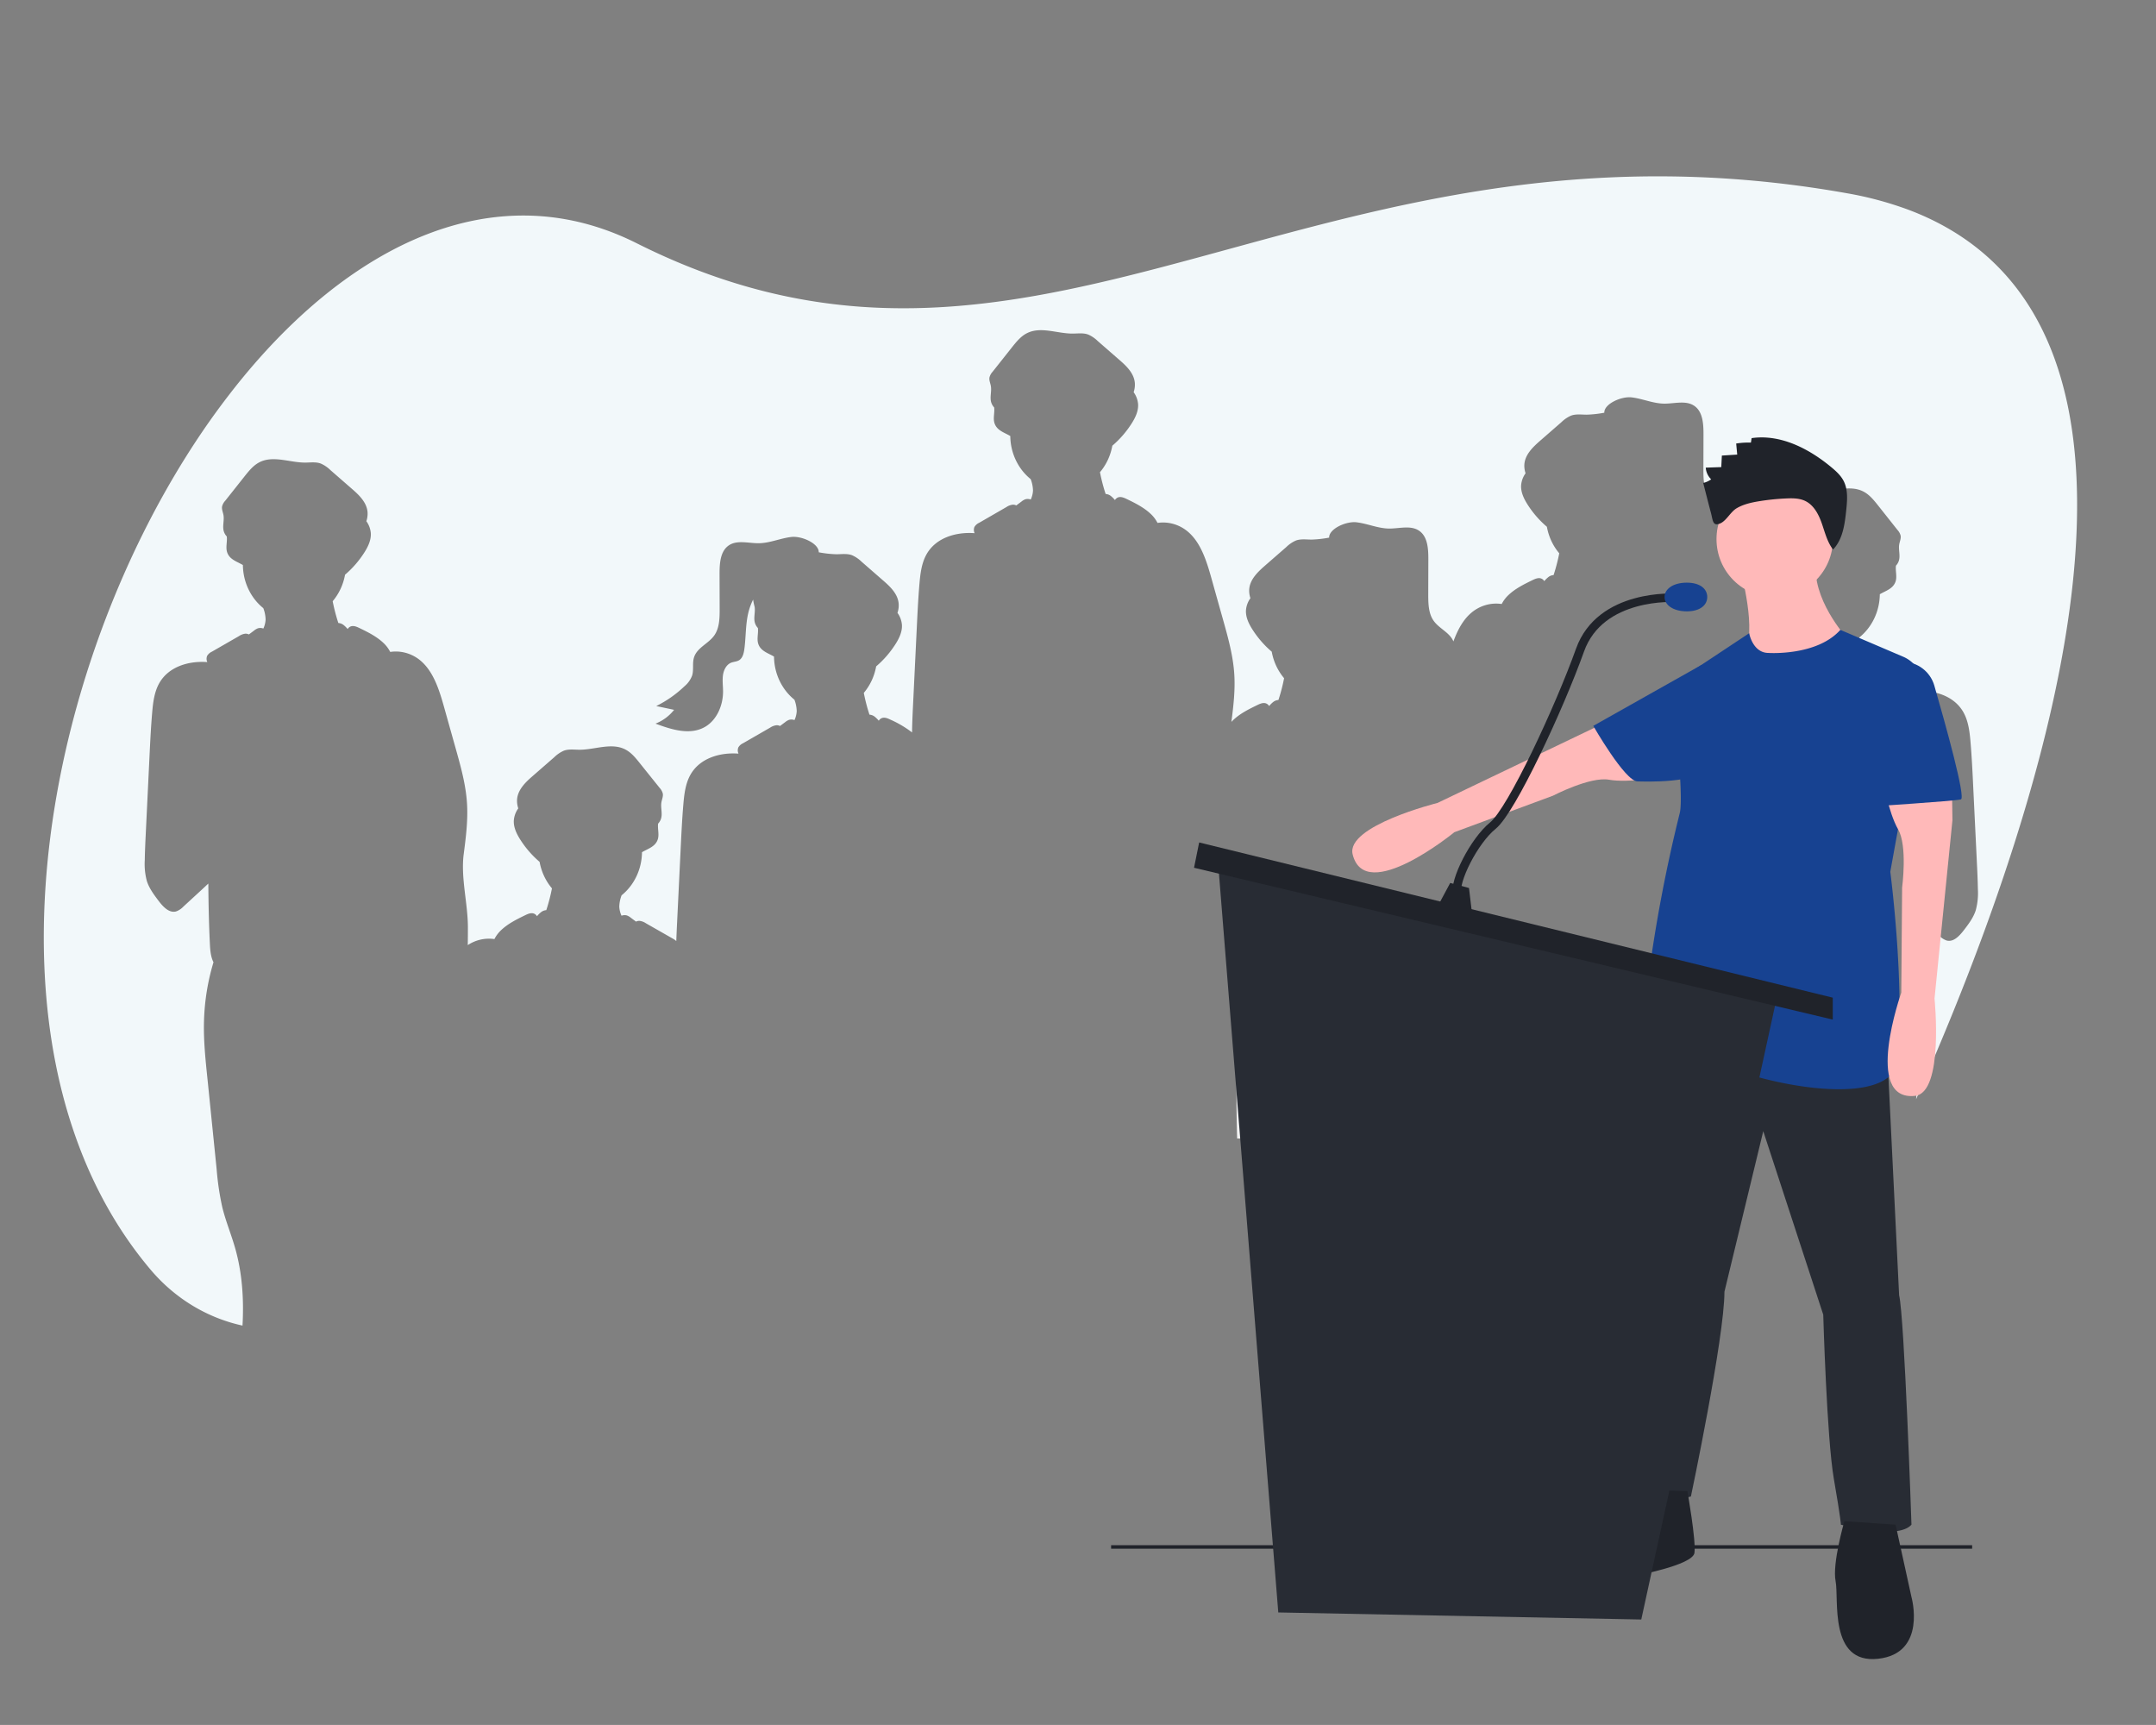 <svg viewBox="0 0 5334 4267" xmlns="http://www.w3.org/2000/svg" fill-rule="evenodd" clip-rule="evenodd" stroke-miterlimit="10"><rect x="0" y="0" width="5334" height="4267" fill="#808080" stroke="none"/><path d="M5122.31 1039.12a874.565 874.565 0 00-11.449-57.188c-46.86-201.881-156.569-362.995-357.486-450.192-17.231-7.481-35.137-14.344-53.72-20.589a866.864 866.864 0 00-129.275-32.944c-421.447-75.1-775.842-39.377-1095.31 28.363-18.019 3.757-35.893 7.721-53.719 11.736-447.824 100.837-829.175 257.061-1236.08 243.42a1449.518 1449.518 0 01-53.672-2.728c-177.39-12.559-360.384-58.835-556.374-157.253-231.641-116.28-467.196-77.211-679.707 61.254-119.951 78.035-232.559 187.778-332.993 319.139l-.339.412a2009.683 2009.683 0 00-41.739 56.622c-326.81 462.648-508.258 1154.46-359.418 1690.56a1190.022 1190.022 0 0017.391 57.239c42.995 130.692 106.956 250.833 194.685 354.502 50.901 59.965 116.199 104.018 188.84 127.398 12.464 4.118 25.169 7.464 38.019 10.295 3.623-65.115-.58-130.178-18.406-192.307-9.662-33.87-23.285-66.402-31.642-100.632a677.842 677.842 0 01-13.865-93.22l-22.995-226.485c-4.831-46.327-9.662-93.374-8.357-140.267 1.317-49.564 9.221-98.679 23.478-145.878-6.957-13.692-8.164-30.061-8.937-45.76-2.416-49.621-3.479-99.242-3.817-148.915-7.536 7.155-15.12 14.156-22.753 21.156l-38.889 35.775c-5.149 5.528-11.458 9.675-18.406 12.096-16.956 4.427-31.98-11.633-42.946-26.149-10.966-14.515-22.995-30.421-28.986-48.694a162.144 162.144 0 01-5.265-52.298c.386-22.597 1.449-45.142 2.56-67.688l9.13-188.601c1.74-36.032 3.479-71.755 6.522-107.529 2.174-25.737 5.266-51.886 17.681-73.866 23.333-41.179 73.381-55.54 118.84-52.04-2.292-4.819-2.452-10.485-.435-15.442 2.843-4.6 6.916-8.186 11.691-10.295l67.198-38.657c4.76-3.219 10.146-5.244 15.749-5.919a17.585 17.585 0 018.599 1.904l12.995-9.677a32.26 32.26 0 019.662-5.611 21.476 21.476 0 0113.188.67c3.273-6.961 5.165-14.566 5.555-22.34a84.024 84.024 0 00-5.7-28.105c-31.377-25.304-50.037-64.728-50.483-106.654-14.493-8.648-33.14-13.486-39.034-31.708-4.009-12.406.773-26.098-.869-39.018-3.209-3.385-5.654-7.504-7.15-12.045-4.154-12.817 1.256-27.126-.966-40.51-1.256-7.36-4.831-14.567-3.43-21.876 1.42-5.192 4.045-9.919 7.633-13.744l47.488-59.915c10.483-13.178 21.304-26.715 35.7-34.591 34.493-18.891 75.797 0 114.54 0 12.996 0 26.425-2.162 38.648 2.316 8.794 3.83 16.876 9.304 23.864 16.163l53.14 46.327c17.874 15.442 37.15 33.818 38.889 58.32a58.094 58.094 0 01-2.995 21.876c6.158 8.416 9.96 18.517 10.966 29.135 1.208 16.986-6.522 33.252-15.411 47.407-13.348 21.107-29.638 39.923-48.309 55.798-4.371 24.426-14.95 47.112-30.579 65.578a448.867 448.867 0 0013.719 52.967c.134.3.247.609.339.926 4.515.278 8.868 1.901 12.56 4.685a69.915 69.915 0 0110.435 10.294c1.684-2.819 4.149-5.014 7.053-6.279 7.15-3.037 15.169.411 22.174 3.809 21.304 10.294 42.995 21.053 60.337 37.782 6.315 6.111 11.637 13.295 15.749 21.258 24.288-3.61 48.992 2.48 69.324 17.09 36.521 26.663 51.545 75.358 64.25 120.552a76254.237 76254.237 0 0028.454 101.404c12.464 44.37 25.024 89.256 27.923 135.48 2.657 42.054-2.754 84.16-8.164 125.905-7.488 57.805 10.145 121.17 10.386 179.49 0 14.979 0 30.164-.338 45.297 19.689-12.961 43.012-18.223 65.942-14.876 4.112-7.963 9.434-15.147 15.748-21.259 17.343-16.729 39.034-27.384 60.338-37.782 7.005-3.397 15.024-6.846 22.174-3.809 2.904 1.266 5.369 3.461 7.053 6.28a69.97 69.97 0 0110.435-10.295c3.692-2.783 8.045-4.406 12.56-4.684.092-.317.205-.626.339-.926a448.867 448.867 0 0013.719-52.967c-15.629-18.466-26.208-41.152-30.579-65.578-18.671-15.875-34.961-34.691-48.309-55.798-8.889-14.155-16.619-30.421-15.411-47.407 1.006-10.618 4.808-20.719 10.966-29.135a58.094 58.094 0 01-2.995-21.876c1.739-24.502 21.015-42.827 38.889-58.32l53.14-46.327c6.987-6.859 15.07-12.333 23.864-16.163 12.271-4.478 25.701-2.316 38.648-2.316 38.647 0 80.047-18.788 114.54 0 14.493 7.875 25.217 21.413 35.7 34.59l48.116 59.968c3.588 3.824 6.213 8.552 7.633 13.743 1.353 7.31-2.174 14.516-3.43 21.877-2.222 13.383 3.188 27.693-.966 40.51-1.496 4.54-3.941 8.659-7.15 12.045-1.642 12.92 3.14 26.612-.87 39.017-5.893 18.222-24.444 23.06-39.033 31.708-.446 41.927-19.106 81.35-50.483 106.654a84.024 84.024 0 00-5.7 28.105c.39 7.774 2.282 15.38 5.555 22.34a21.468 21.468 0 0113.188-.669 32.248 32.248 0 019.662 5.61l12.995 9.677a17.585 17.585 0 018.599-1.904c5.603.676 10.989 2.7 15.749 5.919l67.053 38.246a42.49 42.49 0 018.212 5.816c.532-13.846 1.111-27.744 1.788-41.591l9.13-188.601c1.739-36.032 3.478-71.755 6.522-107.529 2.174-25.737 5.266-51.886 17.681-73.865 23.333-41.179 73.381-55.541 118.84-52.04-2.292-4.82-2.452-10.486-.435-15.443 2.843-4.599 6.916-8.186 11.691-10.295l67.005-38.605c4.76-3.219 10.146-5.244 15.748-5.92a17.597 17.597 0 018.599 1.905l12.995-9.677a32.23 32.23 0 019.662-5.611 21.483 21.483 0 0113.188.669c3.274-6.96 5.165-14.565 5.556-22.339a84.064 84.064 0 00-5.7-28.105c-31.377-25.305-50.038-64.728-50.483-106.654-14.493-8.648-33.14-13.487-39.034-31.708-4.01-12.406.773-26.098-.87-39.018-3.208-3.386-5.653-7.505-7.149-12.045-4.155-12.817 1.256-27.127-.966-40.51a137.463 137.463 0 01-3.672-17.707 155.303 155.303 0 00-12.077 33.407c-6.812 29.186-5.604 59.761-9.662 89.462-1.449 10.294-4.203 21.31-12.367 26.766-6.328 4.17-14.493 3.861-21.304 6.898-11.401 5.147-17.73 18.479-19.324 31.553-1.594 13.075.338 26.252.338 39.429 0 34.437-15.507 70.057-43.719 86.837-37.15 22.083-83.285 7.464-123.43-7.567 17.89-6.876 33.781-18.626 46.087-34.075l-44.203-9.369c25.703-12.674 49.478-29.383 70.531-49.569 7.869-6.638 14.049-15.276 17.971-25.119 4.831-14.413.339-30.885 4.831-45.349 7.488-24.708 35.942-34.127 50.435-54.974 12.705-18.222 13.14-42.672 13.092-65.372l-.242-86.374c0-24.862 1.498-53.481 20.097-68.563 20.724-16.884 50.096-7.258 76.183-7.464 27.488 0 53.671-12.148 81.014-15.442 25.797-3.192 68.84 16.111 68.116 37.885a279.02 279.02 0 0043.478 4.838c12.995 0 26.425-2.162 38.647 2.317 8.794 3.83 16.877 9.303 23.864 16.162l53.14 46.327c17.875 15.442 37.15 33.818 38.647 58.32a58.062 58.062 0 01-2.995 21.877c6.159 8.415 9.961 18.516 10.966 29.134 1.208 16.986-6.521 33.252-15.41 47.407-13.348 21.107-29.639 39.923-48.309 55.798-4.372 24.426-14.95 47.112-30.58 65.578a448.82 448.82 0 0013.72 52.967c.134.3.247.61.338.927 4.516.277 8.868 1.9 12.561 4.684a69.867 69.867 0 0110.434 10.295c1.685-2.82 4.15-5.015 7.053-6.28 7.15-3.037 15.169.412 22.174 3.809 18.784 8.283 36.614 18.835 53.14 31.45v-3.139c.386-22.598 1.449-45.143 2.56-67.689l9.131-188.601c1.739-36.032 3.478-71.755 6.521-107.529 2.174-25.737 5.266-51.886 17.682-73.865 23.333-41.18 73.381-55.541 118.84-52.041-2.293-4.819-2.452-10.485-.435-15.442 2.842-4.599 6.916-8.186 11.691-10.295l67.439-38.914c4.76-3.219 10.146-5.244 15.749-5.919a17.585 17.585 0 018.599 1.904l12.995-9.677a32.225 32.225 0 019.661-5.611 21.486 21.486 0 0113.189.669c3.273-6.96 5.165-14.565 5.555-22.339a84.014 84.014 0 00-5.7-28.105c-31.377-25.304-50.037-64.728-50.483-106.654-14.493-8.648-33.14-13.487-39.034-31.708-4.009-12.406.773-26.098-.869-39.018-3.209-3.386-5.654-7.505-7.15-12.045-4.154-12.817 1.256-27.126-.966-40.51-1.256-7.36-4.831-14.567-3.43-21.876 1.42-5.192 4.045-9.919 7.633-13.744l47.488-59.916c10.483-13.177 21.304-26.715 35.7-34.59 34.492-18.891 75.797 0 114.54 0 12.995 0 26.425-2.162 38.648 2.316 8.794 3.83 16.876 9.304 23.864 16.163l53.14 46.327c17.874 15.442 37.15 33.818 38.647 58.32a58.054 58.054 0 01-2.995 21.876c6.159 8.416 9.961 18.517 10.966 29.135 1.208 16.986-6.522 33.252-15.41 47.407-13.349 21.107-29.639 39.923-48.309 55.798-4.372 24.426-14.951 47.112-30.58 65.578a448.871 448.871 0 0013.72 52.967c.133.3.246.609.338.926 4.515.278 8.868 1.901 12.56 4.684a69.922 69.922 0 0110.435 10.295c1.685-2.819 4.15-5.014 7.053-6.28 7.15-3.037 15.169.412 22.174 3.81 21.304 10.294 42.995 21.052 60.338 37.781 6.314 6.112 11.636 13.296 15.749 21.259 24.288-3.61 48.991 2.48 69.323 17.09 36.521 26.663 51.546 75.358 64.251 120.552a73736.777 73736.777 0 0028.454 101.404c12.464 44.37 25.024 89.256 27.922 135.479 2.464 39.327-2.125 78.653-7.149 117.722 1.207-1.339 2.415-2.626 3.768-3.912 17.343-16.73 39.033-27.385 60.338-37.782 7.004-3.398 15.024-6.846 22.173-3.809 2.904 1.265 5.369 3.46 7.054 6.279a69.908 69.908 0 0110.434-10.294c3.692-2.784 8.045-4.407 12.561-4.685.091-.317.204-.626.338-.926a449.066 449.066 0 0013.72-52.967c-15.63-18.466-26.208-41.152-30.58-65.578-18.67-15.875-34.961-34.691-48.309-55.798-8.889-14.155-16.618-30.421-15.411-47.407 1.006-10.618 4.808-20.719 10.967-29.135a58.074 58.074 0 01-2.996-21.876c1.74-24.502 21.015-42.827 38.648-58.32l53.139-46.327c6.988-6.859 15.07-12.333 23.865-16.163 12.271-4.478 25.7-2.316 38.647-2.316a278.9 278.9 0 0043.478-4.839c-.724-21.773 42.319-41.179 68.116-37.884 27.294 3.345 53.526 15.442 81.014 15.442 26.087 0 55.459-9.42 76.183 7.463 18.599 15.082 20.145 43.702 20.097 68.564l-.242 86.373c0 22.7.387 47.151 13.092 65.372 13.816 19.869 40.241 29.341 49.178 51.474 10.918-29.906 25.701-57.65 50.145-75.512 20.332-14.61 45.035-20.7 69.324-17.089 4.112-7.964 9.434-15.148 15.748-21.259 17.343-16.729 39.034-27.384 60.338-37.782 7.005-3.397 15.024-6.846 22.174-3.809 2.903 1.265 5.368 3.46 7.053 6.28a69.874 69.874 0 0110.435-10.295c3.692-2.784 8.045-4.407 12.56-4.684.092-.317.205-.627.338-.927a448.626 448.626 0 0013.72-52.967c-15.629-18.466-26.208-41.152-30.58-65.578-18.67-15.875-34.96-34.691-48.309-55.797-8.888-14.156-16.618-30.422-15.41-47.408 1.005-10.618 4.807-20.719 10.966-29.134a58.062 58.062 0 01-2.995-21.877c1.739-24.501 21.014-42.826 38.647-58.32l53.14-46.327c6.988-6.859 15.07-12.332 23.865-16.162 12.27-4.479 25.7-2.317 38.647-2.317a279.033 279.033 0 0043.478-4.838c-.725-21.774 42.318-41.18 68.115-37.885 27.295 3.346 53.527 15.442 81.014 15.442 26.087 0 55.459-9.42 76.184 7.464 18.599 15.082 20.145 43.701 20.096 68.563l-.241 86.374c0 22.7.386 47.15 13.091 65.372 14.493 20.847 42.947 30.266 50.435 54.974 4.348 14.567 0 30.884 4.831 45.349 4.219 10.144 10.846 18.945 19.227 25.531a282.898 282.898 0 0034.541 28.413c1.983-6.833 5.073-13.244 9.13-18.942a58.076 58.076 0 01-2.995-21.877c1.739-24.501 21.014-42.826 38.647-58.32l53.14-46.326c6.988-6.859 15.07-12.333 23.865-16.163 12.27-4.478 25.7-2.316 38.647-2.316 38.647 0 80.048-18.788 114.54 0 14.493 7.875 25.218 21.413 35.701 34.59l47.487 59.916c3.588 3.825 6.213 8.552 7.633 13.743 1.353 7.31-2.174 14.516-3.43 21.877-2.222 13.383 3.189 27.693-.966 40.51-1.496 4.54-3.941 8.659-7.15 12.045-1.642 12.92 3.14 26.612-.869 39.017-5.894 18.222-24.445 23.061-39.034 31.708-.445 41.927-19.106 81.35-50.483 106.655a84.038 84.038 0 00-5.7 28.104c.39 7.774 2.282 15.38 5.555 22.34a21.471 21.471 0 0113.189-.669 32.225 32.225 0 019.661 5.611l12.996 9.677a17.583 17.583 0 018.599-1.905c5.602.676 10.988 2.7 15.748 5.92l67.053 38.245c4.775 2.108 8.848 5.695 11.691 10.295 2.017 4.957 1.857 10.623-.435 15.442 45.459-3.5 95.507 10.861 118.84 52.04 12.416 21.98 15.507 48.334 17.681 73.865 3.044 35.775 4.831 71.652 6.522 107.53l9.13 188.601c1.111 22.545 2.174 45.091 2.561 67.688a162.175 162.175 0 01-5.266 52.298c-5.845 18.273-17.44 33.664-28.985 48.694-11.546 15.031-25.991 30.576-42.947 26.149-6.948-2.421-13.257-6.568-18.406-12.096l-38.888-35.569c-7.633-7.001-15.218-14.001-22.754-21.156-.338 49.673-1.401 99.294-3.816 148.915-.773 15.699-1.981 32.068-8.938 45.76 14.257 47.199 22.162 96.314 23.479 145.877a983.1 983.1 0 01-6.377 120.964 7856.217 7856.217 0 0012.222-27.847c209.999-477.937 452.075-1166.76 369.66-1652.32z" fill="#f2f8fa" fill-rule="nonzero"/><path fill="#20232a" d="M2748.9 3822.4h2130.26v8.731H2748.9z"/><path d="M4117.93 1922.21s-90.537 15.074-137.056 6.619c-46.518-8.455-138.821 39.533-138.821 39.533l-243.921 90.306s-220.626 180.769-251.651 54.816c-17.375-70.539 210.002-127.234 210.002-127.234l399.666-191.443 145.419-50.263 16.362 177.666z" fill="#ffb9b9" fill-rule="nonzero"/><path d="M4135.35 2448.97l-63.76 61.114 11.377 266.283s13.096 349.223 8.73 362.319c-4.365 13.096-82.94 545.662-82.94 545.662s91.671 43.653 174.612 17.461c0 0 82.94-392.876 82.94-506.374l96.037-397.242 148.419 453.991s8.731 305.57 26.192 405.972c17.461 100.402 17.461 113.498 17.461 113.498s139.69 39.287 174.612 0c0 0-17.461-515.105-30.557-567.488l-30.557-624.237-532.566-130.959z" fill="#282c34" fill-rule="nonzero"/><path d="M4043.68 3684.35s-8.73-13.096-34.922 21.826c-26.192 34.923-109.133 100.402-109.133 100.402s-226.995 161.516-56.748 170.246c170.246 8.731 200.803-78.575 200.803-78.575s144.055-26.192 148.42-56.749c4.365-30.557-17.461-152.785-17.461-152.785l-130.959-4.365zM4563.15 3762.92s-30.557 104.767-21.826 148.42c8.73 43.653-17.462 205.169 104.767 192.073 122.228-13.096 82.94-152.785 82.94-152.785l-39.288-178.977-126.593-8.731z" fill="#20232a" fill-rule="nonzero"/><circle cx="4390.72" cy="1333.64" r="144.055" fill="#ffb9b9"/><path d="M4305.6 1410.03s43.653 152.785 8.73 209.534c-34.922 56.749 235.726 8.731 253.187-43.653 0 0-87.306-96.036-74.21-187.707L4305.6 1410.03z" fill="#ffb9b9" fill-rule="nonzero"/><path d="M4375.44 1615.2s119.497 8.079 177.612-57.075l155.475 66.445c34.86 14.898 54.96 52.23 48.207 89.533l-80.088 442.393s36.641 279.379 17.461 467.087c-17.328 169.587-646.064 0-624.237-144.055 2.338-15.434 4.496-31.22 6.485-47.103A3715.83 3715.83 0 014155.836 2011c11.608-47.427-20.487-317.225-20.487-317.225l192.151-127.313s8.653 48.738 47.94 48.738z" fill="#174291" fill-rule="nonzero"/><path d="M4245.9 1682.49l-36.528-37.547-267.557 150.669s78.379 136.908 109.243 137.332c11.829.163 152.203 7.029 186.412-38.364 55.049-73.047 8.43-212.09 8.43-212.09z" fill="#174291" fill-rule="nonzero"/><path d="M4355.33 1239.38a575.998 575.998 0 0164.549-6.399c15.664-.666 31.983-.56 46.138 6.181 21.343 10.164 33.301 33.141 41.13 55.447 7.829 22.305 13.382 46.143 27.906 64.795 24.165-25.224 28.994-62.724 32.591-97.469 2.531-24.439 4.774-50.497-6.526-72.314-6.96-13.437-18.443-23.908-30.074-33.589-55.525-46.214-126.046-82.578-197.537-72.198l-1.673 11.038c-12.2-.367-24.408.4-36.466 2.291l2.554 27.384-37.974 2.409-1.457 28.539-38.404 1.331a44.51 44.51 0 0013.396 28.93 54.1 54.1 0 01-19.725 8.91c6.404 24.79 12.621 49.637 19.237 74.372 4.873 18.221 4.003 34.32 23.546 25.427 14.881-6.77 24.949-28.3 39.993-37.196 17.724-10.479 38.7-14.745 58.796-17.889z" fill="#20232a" fill-rule="nonzero"/><path d="M4828.26 1875.42l2.117 153.847-44.316 440.93s23.904 233.117-48.343 240.733c-129.003 13.599-33.916-255.31-33.916-255.31l2.091-260.093s13.783-103.114-9.969-143.996c-23.752-40.881-40.325-131.156-40.325-131.156l172.661-44.955z" fill="#ffb9b9" fill-rule="nonzero"/><path d="M4707.2 1637.02c36.218-.01 68.305 24.114 78.356 58.911 27.878 96.6 78.509 278.38 65.698 281.582-17.461 4.366-222.63 17.461-222.63 17.461l78.576-357.954z" fill="#174291" fill-rule="nonzero"/><g><path d="M3059.35 2660.56l20.593-252.792 58.838 267.32s-.776 67.44-2.726 141.314h-75.38c-2.539-84.447-1.325-155.842-1.325-155.842zM4118.17 2750.46a508.792 508.792 0 0012.242-71.865l8.236-87.446c3.464-23.95 7.022-45.051 10.599-63.677 26.23-132.802 53.307-137.604 53.307-137.604 1.164.88 2.295 1.854 3.459 2.86a86.625 86.625 0 018.865 9.239c43.125 54.136 72.38 194.547 87.751 287.691 8.487 51.452 12.715 88.475 12.715 88.475s-3.843 15.771-9.084 38.268h-196.789a341.427 341.427 0 018.699-65.941z" fill="#f2f2f2" fill-rule="nonzero"/><path d="M4394.88 2472.12l-334.307 1534.12-898.06-17.461-149.283-1858.85 1381.65 342.199z" fill="#282c34" fill-rule="nonzero"/><path d="M2966.75 2084.02l-12.675 62.598 1580.24 375.584v-54.251l-1567.56-383.931z" fill="#20232a" fill-rule="nonzero"/><path d="M3634.34 2196.69l8.45 70.943-92.955-12.519 38.027-70.944 46.478 12.52z" fill="#20232a" fill-rule="nonzero"/><path d="M4145.59 1478.91s-185.91-12.52-236.612 129.368c-50.703 141.887-169.01 396.449-215.487 434.008-46.478 37.558-97.18 137.714-88.73 171.099" fill="none" stroke="#20232a" stroke-width="21"/><path d="M4118.12 1476.82c0 19.591 21.092 35.472 54.928 35.472 33.837 0 50.703-15.881 50.703-35.472 0-19.59-16.866-35.472-50.703-35.472-33.836 0-54.928 15.882-54.928 35.472z" fill="#174291" fill-rule="nonzero"/></g></svg>